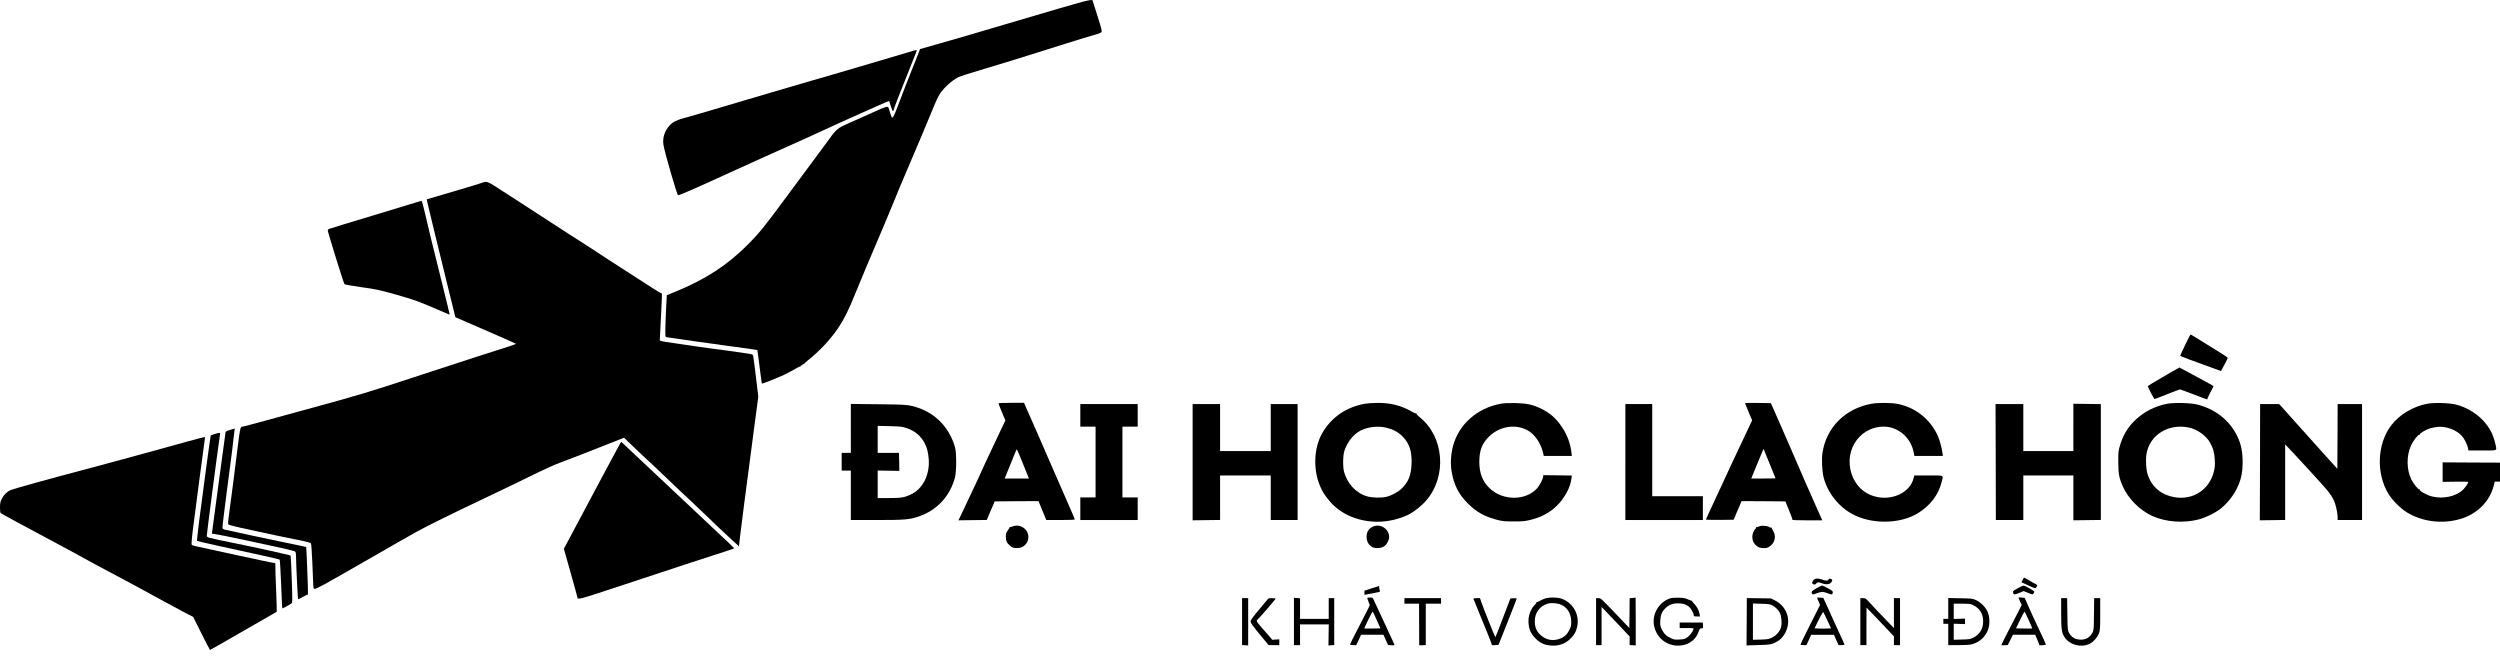 <?xml version="1.0" standalone="no"?>
<!DOCTYPE svg PUBLIC "-//W3C//DTD SVG 20010904//EN"
 "http://www.w3.org/TR/2001/REC-SVG-20010904/DTD/svg10.dtd">
<svg version="1.0" xmlns="http://www.w3.org/2000/svg"
 width="4096pt" height="1076pt" viewBox="0 0 4096 1076"
 preserveAspectRatio="xMidYMid meet">
<g transform="translate(0,1076) scale(0.1,-0.1)"
fill="#000000" stroke="none">
<path d="M17725 10728 c-111 -29 -439 -125 -1185 -346 -575 -171 -875 -258
-1191 -348 l-275 -78 -21 -56 c-12 -30 -71 -181 -133 -335 -61 -154 -141 -358
-176 -453 -85 -228 -111 -285 -126 -280 -7 3 -23 39 -35 81 -12 42 -24 81 -28
87 -13 21 -60 8 -207 -61 -84 -39 -214 -97 -288 -129 -74 -31 -178 -78 -231
-103 -113 -54 -148 -89 -278 -273 -47 -65 -146 -200 -221 -299 -75 -99 -268
-360 -430 -580 -371 -504 -458 -611 -639 -794 -340 -342 -697 -576 -1186 -776
l-150 -62 -12 -224 c-6 -123 -11 -277 -12 -341 -1 -114 0 -118 22 -123 35 -7
844 -122 1022 -145 181 -23 458 -62 463 -65 2 -2 18 -125 37 -275 18 -149 35
-273 37 -275 6 -6 260 95 367 145 56 28 137 70 178 95 41 25 79 43 84 39 5 -3
8 0 7 8 -2 7 5 12 14 12 10 -1 16 3 15 10 -1 6 6 10 15 10 10 -1 16 2 15 6 -1
5 25 29 58 55 181 141 373 345 494 525 104 155 171 291 284 570 52 129 130
316 172 415 216 505 442 1042 480 1140 24 61 76 189 118 285 221 516 469 1104
529 1255 22 55 56 126 75 159 68 111 203 236 319 294 22 11 209 71 415 132
206 61 525 159 709 217 184 58 468 147 630 198 162 51 354 110 425 130 155 44
165 49 165 78 0 25 -34 142 -105 360 l-47 147 -32 -1 c-17 -1 -80 -14 -141
-31z"/>
<path d="M14970 9930 c-14 -4 -162 -48 -330 -98 -889 -263 -1265 -373 -1355
-397 -55 -15 -350 -101 -655 -192 -305 -90 -728 -215 -940 -278 -212 -63 -430
-126 -485 -140 -123 -33 -184 -65 -240 -127 -77 -86 -113 -203 -95 -311 21
-130 221 -819 239 -825 14 -5 230 88 646 278 453 207 890 404 1136 514 119 52
252 112 295 132 305 141 833 382 899 409 44 18 170 74 279 124 110 50 201 89
203 87 2 -1 14 -38 27 -81 12 -44 28 -81 34 -83 7 -2 12 2 12 9 0 19 87 247
238 619 74 184 137 343 140 353 5 18 -7 20 -48 7z"/>
<path d="M7929 7776 c-6 -7 -549 -170 -754 -228 -99 -27 -181 -51 -183 -53 -1
-1 15 -76 37 -166 22 -90 67 -276 100 -414 33 -137 121 -498 196 -801 l136
-551 152 -66 c657 -286 839 -365 843 -370 3 -2 -62 -26 -143 -51 -357 -113
-634 -203 -1328 -430 -1048 -344 -1013 -333 -2065 -621 -107 -29 -360 -98
-562 -154 -202 -56 -373 -101 -381 -101 -39 0 -44 -19 -82 -330 -35 -293 -120
-947 -149 -1155 -8 -55 -10 -107 -6 -115 6 -9 76 -29 202 -57 359 -79 843
-182 878 -187 85 -13 263 -55 273 -65 7 -7 16 -122 24 -311 7 -165 13 -331 15
-368 3 -61 5 -67 25 -70 24 -3 152 67 803 441 454 261 660 379 865 494 160 90
583 298 1110 548 154 73 372 177 485 232 113 55 297 145 410 200 113 55 268
124 345 152 181 68 454 174 785 305 l264 105 111 -107 c60 -59 135 -130 165
-158 143 -131 241 -224 440 -414 118 -114 285 -271 370 -350 85 -79 220 -207
300 -285 132 -129 202 -195 375 -354 33 -30 74 -68 91 -83 l31 -29 18 158 c18
159 78 624 221 1706 l78 588 -38 317 c-21 174 -41 331 -45 347 -7 30 -8 30
-122 47 -157 24 -475 67 -535 74 -43 4 -452 63 -766 111 -82 12 -108 19 -108
31 0 8 7 139 15 291 23 435 24 482 14 475 -5 -3 -73 37 -152 89 -78 52 -221
144 -317 204 -96 61 -274 175 -395 255 -332 218 -403 264 -615 398 -107 68
-350 225 -540 350 -190 124 -363 237 -385 250 -22 13 -128 81 -236 152 -156
102 -204 128 -231 128 -19 0 -37 -2 -39 -4z"/>
<path d="M6870 7460 c-14 -5 -347 -106 -740 -225 -393 -118 -725 -219 -737
-225 -13 -5 -23 -17 -23 -26 0 -27 261 -868 274 -880 6 -7 130 -28 276 -49
246 -34 287 -43 565 -121 298 -84 387 -116 715 -259 91 -40 166 -71 168 -70 1
1 -56 238 -128 526 -176 705 -220 887 -276 1132 -26 115 -52 207 -58 206 -6 0
-22 -4 -36 -9z"/>
<path d="M35802 5109 c-45 -94 -82 -174 -82 -178 0 -6 226 -91 547 -206 l122
-44 56 104 c30 56 55 107 55 112 0 5 -62 47 -137 93 -76 46 -212 131 -302 187
-90 57 -166 103 -170 103 -4 0 -45 -77 -89 -171z"/>
<path d="M35551 4650 c-274 -158 -361 -211 -361 -220 0 -12 100 -205 109 -208
3 -1 96 34 206 78 109 44 204 80 210 80 5 0 82 -27 170 -61 273 -104 286 -109
280 -100 -3 5 20 55 50 112 30 56 54 103 52 104 -1 2 -31 18 -67 38 -36 19
-161 87 -278 151 -118 64 -214 116 -215 115 -1 0 -71 -41 -156 -89z"/>
<path d="M16360 4149 c0 -6 25 -71 56 -144 l56 -133 -132 -279 c-129 -270
-320 -681 -320 -688 0 -2 -79 -171 -245 -520 -26 -55 -53 -111 -60 -125 l-13
-25 233 3 232 3 65 152 65 152 359 3 359 2 29 -72 c16 -40 45 -110 64 -155
l34 -83 234 0 c150 0 234 4 234 10 0 6 -70 169 -156 363 -86 193 -194 440
-239 547 -45 107 -152 353 -237 545 -86 193 -166 374 -178 403 l-22 52 -209 0
c-146 0 -209 -3 -209 -11z m401 -989 l97 -240 -199 0 -199 0 18 43 c144 356
177 437 182 437 3 0 48 -108 101 -240z"/>
<path d="M22362 4145 c-309 -56 -554 -226 -701 -486 -133 -236 -149 -581 -38
-851 39 -98 81 -163 167 -265 212 -250 584 -374 953 -318 109 16 245 59 335
104 93 47 218 147 292 234 341 400 289 1042 -109 1361 -33 27 -58 53 -54 59 3
6 1 7 -4 4 -6 -4 -42 11 -79 33 -163 95 -344 141 -556 139 -73 0 -166 -7 -206
-14z m362 -395 c104 -26 187 -72 257 -142 111 -112 155 -248 146 -452 -8 -185
-53 -296 -164 -402 -59 -57 -167 -115 -253 -135 -79 -19 -231 -15 -312 9 -182
52 -331 214 -379 412 -20 80 -17 251 5 324 43 145 150 282 265 340 127 65 293
82 435 46z"/>
<path d="M24587 4145 c-392 -74 -690 -341 -783 -701 -34 -134 -42 -288 -20
-414 38 -219 116 -370 266 -520 141 -140 270 -212 479 -267 85 -23 116 -26
266 -26 139 -1 187 3 262 21 180 41 321 113 440 226 131 124 232 306 249 451
l7 54 -234 3 -234 3 -1 -22 c-3 -38 -60 -148 -100 -193 -187 -207 -563 -207
-779 1 -114 109 -167 245 -168 429 0 186 44 303 157 415 171 170 431 214 630
107 114 -61 216 -205 253 -354 l16 -68 230 0 230 0 -7 58 c-18 150 -68 285
-157 418 -99 147 -202 235 -364 310 -123 57 -218 76 -400 80 -112 2 -183 -1
-238 -11z"/>
<path d="M28590 4156 c0 -2 26 -67 58 -144 l59 -139 -42 -89 c-301 -637 -387
-820 -440 -939 -35 -77 -111 -241 -169 -364 -58 -123 -106 -228 -106 -233 0
-4 102 -7 227 -6 l227 3 65 153 65 152 359 -2 359 -3 59 -145 c33 -79 58 -149
56 -155 -3 -7 75 -10 243 -10 l247 0 -30 65 c-115 253 -390 882 -495 1130 -34
80 -119 276 -190 435 l-128 290 -212 3 c-117 1 -212 0 -212 -2z m445 -1095
c30 -73 55 -135 55 -137 0 -2 -89 -4 -199 -4 l-198 0 72 178 c40 97 85 207
101 243 l28 65 43 -105 c24 -58 69 -166 98 -240z"/>
<path d="M30664 4145 c-430 -78 -737 -383 -804 -798 -17 -106 -8 -308 19 -412
70 -269 274 -512 525 -625 317 -144 749 -126 1021 43 199 123 333 298 385 502
33 127 55 115 -213 115 l-233 0 -13 -50 c-55 -215 -316 -353 -581 -306 -180
32 -322 139 -401 302 -195 403 67 853 496 854 233 0 442 -179 488 -419 l12
-61 233 0 234 0 -6 48 c-15 102 -48 218 -84 296 -126 269 -376 460 -667 511
-105 18 -312 18 -411 0z"/>
<path d="M35509 4145 c-193 -36 -376 -128 -515 -258 -132 -123 -213 -258 -266
-444 -20 -68 -23 -100 -22 -253 0 -190 14 -263 71 -393 89 -205 285 -402 488
-492 224 -99 509 -120 760 -55 96 24 246 95 329 154 111 79 227 217 289 341
76 152 101 268 100 460 -1 168 -28 289 -94 422 -127 251 -350 426 -641 503
-108 29 -383 37 -499 15z m354 -390 c134 -28 278 -129 343 -241 53 -91 76
-171 81 -289 5 -91 2 -125 -16 -194 -74 -296 -343 -470 -645 -417 -210 36
-363 161 -433 354 -31 84 -42 252 -24 359 52 308 361 499 694 428z"/>
<path d="M39767 4145 c-234 -45 -459 -180 -592 -358 -230 -305 -247 -789 -39
-1125 61 -98 197 -235 294 -294 252 -156 580 -198 876 -112 277 80 484 284
551 546 l17 68 43 0 43 0 0 155 0 155 -470 2 -470 3 0 -160 0 -160 210 3 c115
1 210 0 210 -3 0 -20 -46 -89 -86 -129 -111 -109 -329 -156 -507 -110 -95 24
-215 93 -202 115 3 5 -1 6 -9 3 -16 -6 -91 88 -126 156 -83 163 -85 394 -6
565 33 72 115 177 133 171 8 -3 11 -2 8 4 -9 15 95 79 165 101 35 11 96 22
135 26 136 11 303 -52 390 -148 42 -47 92 -147 101 -201 l7 -38 228 0 c261 0
238 -11 215 100 -33 156 -97 278 -204 392 -117 123 -266 212 -437 258 -106 29
-361 37 -478 15z"/>
<path d="M33970 3758 l0 -388 -410 0 -410 0 0 385 0 385 -227 0 -228 0 3 -950
2 -950 225 0 225 0 0 365 0 365 410 0 410 0 0 -367 0 -368 225 3 225 3 0 949
0 949 -225 3 -225 3 0 -387z"/>
<path d="M13940 3741 l0 -401 -75 0 -75 0 0 -145 0 -145 75 0 75 0 0 -405 0
-405 423 0 c466 0 542 7 695 60 296 103 505 329 588 635 26 98 27 400 2 493
-87 313 -305 548 -603 650 -152 51 -183 54 -657 59 l-448 5 0 -401z m914 5
c137 -47 230 -124 295 -246 40 -74 60 -156 68 -270 16 -257 -101 -484 -299
-574 -104 -48 -156 -56 -358 -56 l-180 0 0 225 0 226 178 -3 177 -3 -3 148 -3
147 -175 0 -174 0 0 221 0 222 198 -5 c181 -5 203 -7 276 -32z"/>
<path d="M17700 3955 l0 -185 125 0 125 0 0 -580 0 -580 -125 0 -125 0 0 -185
0 -185 470 0 470 0 0 185 0 185 -125 0 -125 0 0 580 0 580 125 0 125 0 0 185
0 185 -470 0 -470 0 0 -185z"/>
<path d="M19540 3188 l0 -953 225 3 225 3 0 364 0 365 415 0 415 0 0 -365 0
-365 220 0 220 0 0 950 0 950 -220 0 -220 0 0 -385 0 -385 -415 0 -415 0 0
385 0 385 -225 0 -225 0 0 -952z"/>
<path d="M26630 3190 l0 -950 635 0 635 0 0 195 0 195 -415 0 -415 0 0 755 0
755 -220 0 -220 0 0 -950z"/>
<path d="M37028 3188 l-3 -953 208 3 207 3 0 619 0 619 133 -140 c72 -77 186
-200 252 -273 66 -73 170 -187 230 -253 121 -132 175 -215 205 -311 23 -72 40
-170 40 -224 l0 -38 200 0 200 0 0 950 0 950 -200 0 -200 0 -2 -531 -3 -530
-250 277 c-137 153 -331 368 -429 478 -98 111 -200 225 -227 254 l-48 52 -155
0 -156 0 -2 -952z"/>
<path d="M3772 3717 c-57 -16 -73 -25 -77 -41 -3 -12 -52 -376 -110 -811 -57
-434 -107 -805 -110 -823 -4 -21 -3 -32 4 -28 5 3 108 -14 228 -39 120 -25
313 -66 428 -90 457 -96 688 -149 701 -162 9 -9 14 -36 14 -71 1 -127 28 -704
34 -709 3 -3 37 13 76 36 39 23 75 39 80 36 6 -4 7 50 4 142 -12 359 -24 636
-28 640 -2 3 -145 33 -318 68 -243 50 -874 185 -1025 220 -12 3 -24 13 -28 23
-3 11 28 273 69 583 41 310 80 607 86 659 15 127 46 390 46 389 -1 -1 -34 -11
-74 -22z"/>
<path d="M3521 3650 c-35 -11 -66 -21 -68 -24 -5 -4 -108 -769 -187 -1379 -24
-188 -41 -345 -38 -349 4 -3 142 -36 307 -72 787 -171 1041 -228 1047 -235 5
-4 15 -184 24 -401 9 -217 17 -397 19 -398 4 -4 118 58 149 81 18 14 19 24 6
395 -7 210 -16 385 -19 389 -6 9 -643 149 -896 199 -175 34 -403 83 -442 95
-17 6 -33 16 -36 23 -4 9 184 1447 217 1664 6 37 5 38 -83 12z"/>
<path d="M3070 3526 c-1044 -288 -1186 -327 -1725 -470 -534 -141 -1128 -306
-1171 -325 -61 -27 -110 -76 -144 -143 -26 -53 -30 -72 -30 -143 0 -54 4 -86
12 -92 17 -14 412 -228 733 -398 215 -114 467 -250 840 -455 68 -37 178 -95
310 -165 162 -85 561 -301 795 -430 113 -62 266 -144 340 -183 l135 -69 135
-271 c74 -149 138 -271 141 -271 3 -1 210 118 460 262 250 145 494 285 542
311 48 26 89 51 91 54 2 4 -2 165 -10 357 -9 193 -14 371 -12 396 2 29 -1 45
-7 43 -6 -3 -289 57 -630 131 -341 74 -644 140 -673 147 -29 6 -56 16 -61 22
-6 7 0 92 15 216 27 220 191 1463 200 1518 5 23 3 32 -7 31 -8 0 -133 -33
-279 -73z"/>
<path d="M10095 3373 c-43 -82 -113 -211 -155 -288 -42 -77 -130 -241 -195
-365 -105 -200 -338 -637 -462 -868 l-45 -83 111 -392 c61 -216 111 -397 111
-404 0 -42 33 -34 576 146 806 267 1744 575 1877 616 64 21 117 39 117 41 0 2
-33 35 -72 72 -76 71 -564 530 -678 638 -294 277 -598 562 -664 624 -45 41
-160 150 -257 242 -97 93 -179 168 -181 168 -3 0 -40 -66 -83 -147z"/>
<path d="M16591 2135 c-18 -8 -38 -12 -45 -8 -6 3 -8 3 -4 -1 3 -4 -9 -28 -28
-53 -30 -39 -34 -52 -34 -104 0 -70 15 -104 65 -147 43 -38 69 -46 140 -40
155 13 221 205 106 313 -55 52 -134 68 -200 40z"/>
<path d="M22500 2134 c-76 -33 -110 -86 -110 -172 0 -73 38 -139 95 -166 56
-27 151 -19 198 17 42 32 77 100 77 150 0 129 -142 222 -260 171z"/>
<path d="M28821 2135 c-18 -8 -38 -12 -44 -8 -5 3 -7 1 -4 -4 4 -6 0 -17 -9
-24 -28 -23 -54 -87 -54 -133 0 -56 14 -93 48 -129 41 -43 75 -57 140 -57 50
0 65 5 101 31 83 59 105 168 52 251 -16 25 -26 50 -23 54 4 4 2 4 -5 0 -7 -4
-23 0 -37 9 -35 23 -124 29 -165 10z"/>
<path d="M33140 1261 l-20 -41 97 -45 c130 -61 136 -62 151 -29 7 14 11 27 10
29 -2 1 -41 23 -88 50 -47 26 -95 55 -107 62 -21 14 -23 12 -43 -26z"/>
<path d="M29711 1254 c-29 -36 -27 -60 5 -68 20 -5 30 -2 41 14 17 24 41 25
91 4 57 -24 118 -22 147 6 33 31 32 58 -2 66 -17 5 -28 3 -31 -5 -9 -28 -41
-31 -94 -11 -77 29 -131 27 -157 -6z"/>
<path d="M29763 1123 c-82 -46 -93 -61 -73 -93 8 -13 18 -12 72 9 35 14 77 24
93 24 17 0 58 -10 93 -24 54 -21 64 -22 72 -9 22 35 10 50 -72 92 -46 24 -87
44 -93 45 -5 1 -47 -18 -92 -44z"/>
<path d="M33068 1127 c-94 -52 -92 -50 -84 -82 8 -32 24 -31 106 3 l65 28 74
-30 c71 -29 74 -29 87 -11 8 10 14 25 14 32 0 11 -145 94 -175 100 -5 1 -45
-17 -87 -40z"/>
<path d="M22475 1121 l-120 -39 0 -34 0 -34 124 23 c68 13 126 25 128 27 3 2
0 21 -6 42 -6 20 -8 41 -5 46 7 10 18 13 -121 -31z"/>
<path d="M33070 968 c0 -4 12 -32 27 -63 l27 -55 -41 -83 c-23 -45 -99 -191
-168 -325 -69 -133 -125 -246 -125 -250 0 -4 24 -6 53 -4 l53 4 42 84 42 84
182 0 183 0 35 -82 c19 -46 34 -85 33 -88 -1 -3 23 -3 53 -2 30 2 54 8 54 13
0 6 -55 126 -122 267 -67 141 -145 311 -173 377 l-52 120 -52 5 c-28 3 -51 2
-51 -2z m167 -365 c35 -75 61 -138 59 -140 -2 -2 -62 -2 -135 -1 l-131 3 67
138 c37 75 69 137 72 137 3 0 34 -62 68 -137z"/>
<path d="M21200 578 l0 -388 50 0 50 0 0 170 0 170 235 0 236 0 -3 -172 -3
-173 48 3 47 4 0 384 0 384 -45 0 -45 0 0 -170 0 -170 -235 0 -235 0 0 169 0
169 -50 4 -50 3 0 -387z"/>
<path d="M22403 953 c3 -10 13 -38 23 -63 l17 -45 -41 -85 c-23 -47 -95 -188
-162 -315 -66 -126 -120 -236 -120 -242 0 -9 17 -13 51 -13 l50 0 40 85 39 85
183 0 183 0 38 -84 38 -84 54 -4 c50 -3 53 -2 48 17 -4 11 -81 178 -171 370
-91 193 -169 360 -174 373 -7 18 -16 22 -55 22 -40 0 -46 -3 -41 -17z m153
-351 l61 -137 -130 -3 c-71 -1 -132 -1 -134 2 -5 5 129 276 137 276 3 0 32
-62 66 -138z"/>
<path d="M25305 951 c-27 -10 -65 -27 -84 -39 -19 -12 -39 -18 -44 -15 -6 3
-7 2 -4 -4 4 -6 -5 -21 -18 -33 -76 -71 -120 -192 -112 -304 7 -110 39 -179
116 -257 77 -77 145 -108 256 -116 128 -10 242 34 328 126 52 55 75 96 93 166
54 200 -56 407 -250 476 -74 25 -211 26 -281 0z m245 -88 c119 -38 192 -146
193 -285 1 -69 -3 -85 -34 -145 -41 -81 -97 -125 -189 -149 -105 -27 -200 -1
-283 75 -63 58 -91 127 -91 221 -1 141 80 250 214 291 44 13 136 9 190 -8z"/>
<path d="M26748 963 l-48 -4 -2 -244 -3 -245 -233 245 c-228 238 -235 245
-273 245 l-39 0 0 -385 0 -385 45 0 45 0 0 313 0 312 68 -70 c38 -38 141 -147
230 -241 l162 -172 0 -70 0 -70 50 -4 50 -3 0 393 c0 215 -1 391 -2 390 -2 -1
-24 -3 -50 -5z"/>
<path d="M27363 956 c-181 -59 -298 -255 -264 -442 34 -185 179 -317 364 -331
173 -13 316 76 368 230 16 46 21 52 46 52 27 0 28 1 25 48 l-4 47 -189 0 -189
0 0 -45 0 -45 116 0 c115 0 115 0 109 -22 -12 -40 -59 -102 -103 -132 -36 -26
-53 -30 -126 -34 -74 -4 -91 -1 -137 20 -78 36 -114 71 -150 143 -29 60 -31
70 -27 147 5 94 26 146 82 201 57 57 120 82 206 82 80 0 125 -13 178 -52 34
-26 82 -108 82 -143 0 -17 6 -20 51 -20 l52 0 -7 41 c-9 56 -47 127 -90 168
-19 19 -33 37 -31 41 3 4 -1 7 -8 7 -6 -1 -34 10 -62 23 -40 19 -69 25 -150
27 -65 2 -115 -2 -142 -11z"/>
<path d="M29770 967 c0 -3 11 -30 25 -61 l25 -57 -160 -318 c-88 -174 -160
-323 -160 -329 0 -8 18 -12 49 -12 l48 0 39 85 39 85 186 0 186 0 38 -85 38
-85 49 0 c26 0 48 4 48 9 0 5 -38 90 -84 188 -46 98 -95 205 -109 238 -14 33
-55 123 -90 200 l-65 140 -51 3 c-28 2 -51 1 -51 -1z m170 -372 l60 -130 -65
-3 c-35 -2 -96 -2 -135 0 l-71 3 67 137 c38 76 72 134 76 130 4 -4 35 -66 68
-137z"/>
<path d="M20350 576 l0 -384 50 -4 50 -3 0 388 0 387 -50 0 -50 0 0 -384z"/>
<path d="M20769 941 c-8 -10 -74 -90 -146 -176 -103 -122 -133 -164 -133 -186
0 -29 28 -67 210 -286 l85 -102 88 -1 87 0 0 48 0 47 -58 -3 -58 -4 -49 59
c-27 32 -52 60 -55 63 -3 3 -38 42 -78 88 -70 80 -83 104 -62 117 18 11 300
336 300 346 0 5 -26 9 -59 9 -46 0 -62 -4 -72 -19z"/>
<path d="M23010 915 l0 -45 120 0 120 0 1 -337 c1 -186 1 -340 1 -343 0 -3 24
-3 54 -2 l54 4 0 339 0 339 125 0 125 0 0 45 0 45 -300 0 -300 0 0 -45z"/>
<path d="M24140 951 c0 -4 39 -100 86 -212 97 -231 216 -529 217 -544 0 -6 22
-8 55 -5 l54 5 149 375 c82 206 149 379 149 383 0 4 -23 7 -52 5 l-52 -3 -121
-317 c-66 -175 -122 -318 -125 -318 -6 0 -201 487 -231 578 l-21 62 -54 0
c-30 0 -54 -4 -54 -9z"/>
<path d="M28618 573 l-3 -388 190 6 c201 5 231 11 318 62 83 49 144 141 167
251 35 168 -51 341 -208 418 l-66 33 -198 3 -198 3 -2 -388z m417 270 c56 -30
99 -73 126 -124 28 -55 37 -169 19 -235 -19 -69 -78 -137 -147 -170 -53 -26
-69 -29 -185 -33 l-128 -3 0 297 0 297 138 -4 c117 -3 143 -7 177 -25z"/>
<path d="M30480 575 l0 -385 50 0 50 0 0 308 1 307 117 -121 c64 -66 165 -172
225 -236 l107 -115 0 -72 0 -71 50 0 50 0 0 385 0 385 -50 0 -50 0 0 -245 0
-245 -148 152 c-82 84 -186 195 -232 246 -81 89 -85 92 -127 92 l-43 0 0 -385z"/>
<path d="M31920 791 l0 -171 -40 0 -40 0 0 -40 0 -40 40 0 40 0 0 -175 0 -175
168 0 c111 0 185 5 220 14 122 33 218 118 262 233 32 80 32 204 0 286 -30 80
-111 166 -192 203 -62 28 -67 29 -260 32 l-198 4 0 -171z m388 64 c123 -52
185 -146 184 -279 -1 -119 -58 -213 -160 -263 -52 -26 -68 -28 -189 -31 l-133
-4 0 132 0 131 93 -3 92 -3 0 45 0 45 -92 -3 -93 -3 0 125 0 126 130 0 c95 0
141 -4 168 -15z"/>
<path d="M33770 717 c0 -268 9 -327 58 -400 83 -124 266 -172 405 -107 63 30
129 104 156 173 19 54 21 76 21 317 l0 260 -49 0 -50 0 -3 -262 c-3 -247 -4
-265 -25 -303 -41 -77 -103 -115 -188 -115 -93 0 -156 37 -198 115 -20 37 -22
57 -25 303 l-4 262 -49 0 -49 0 0 -243z"/>
</g>
</svg>
